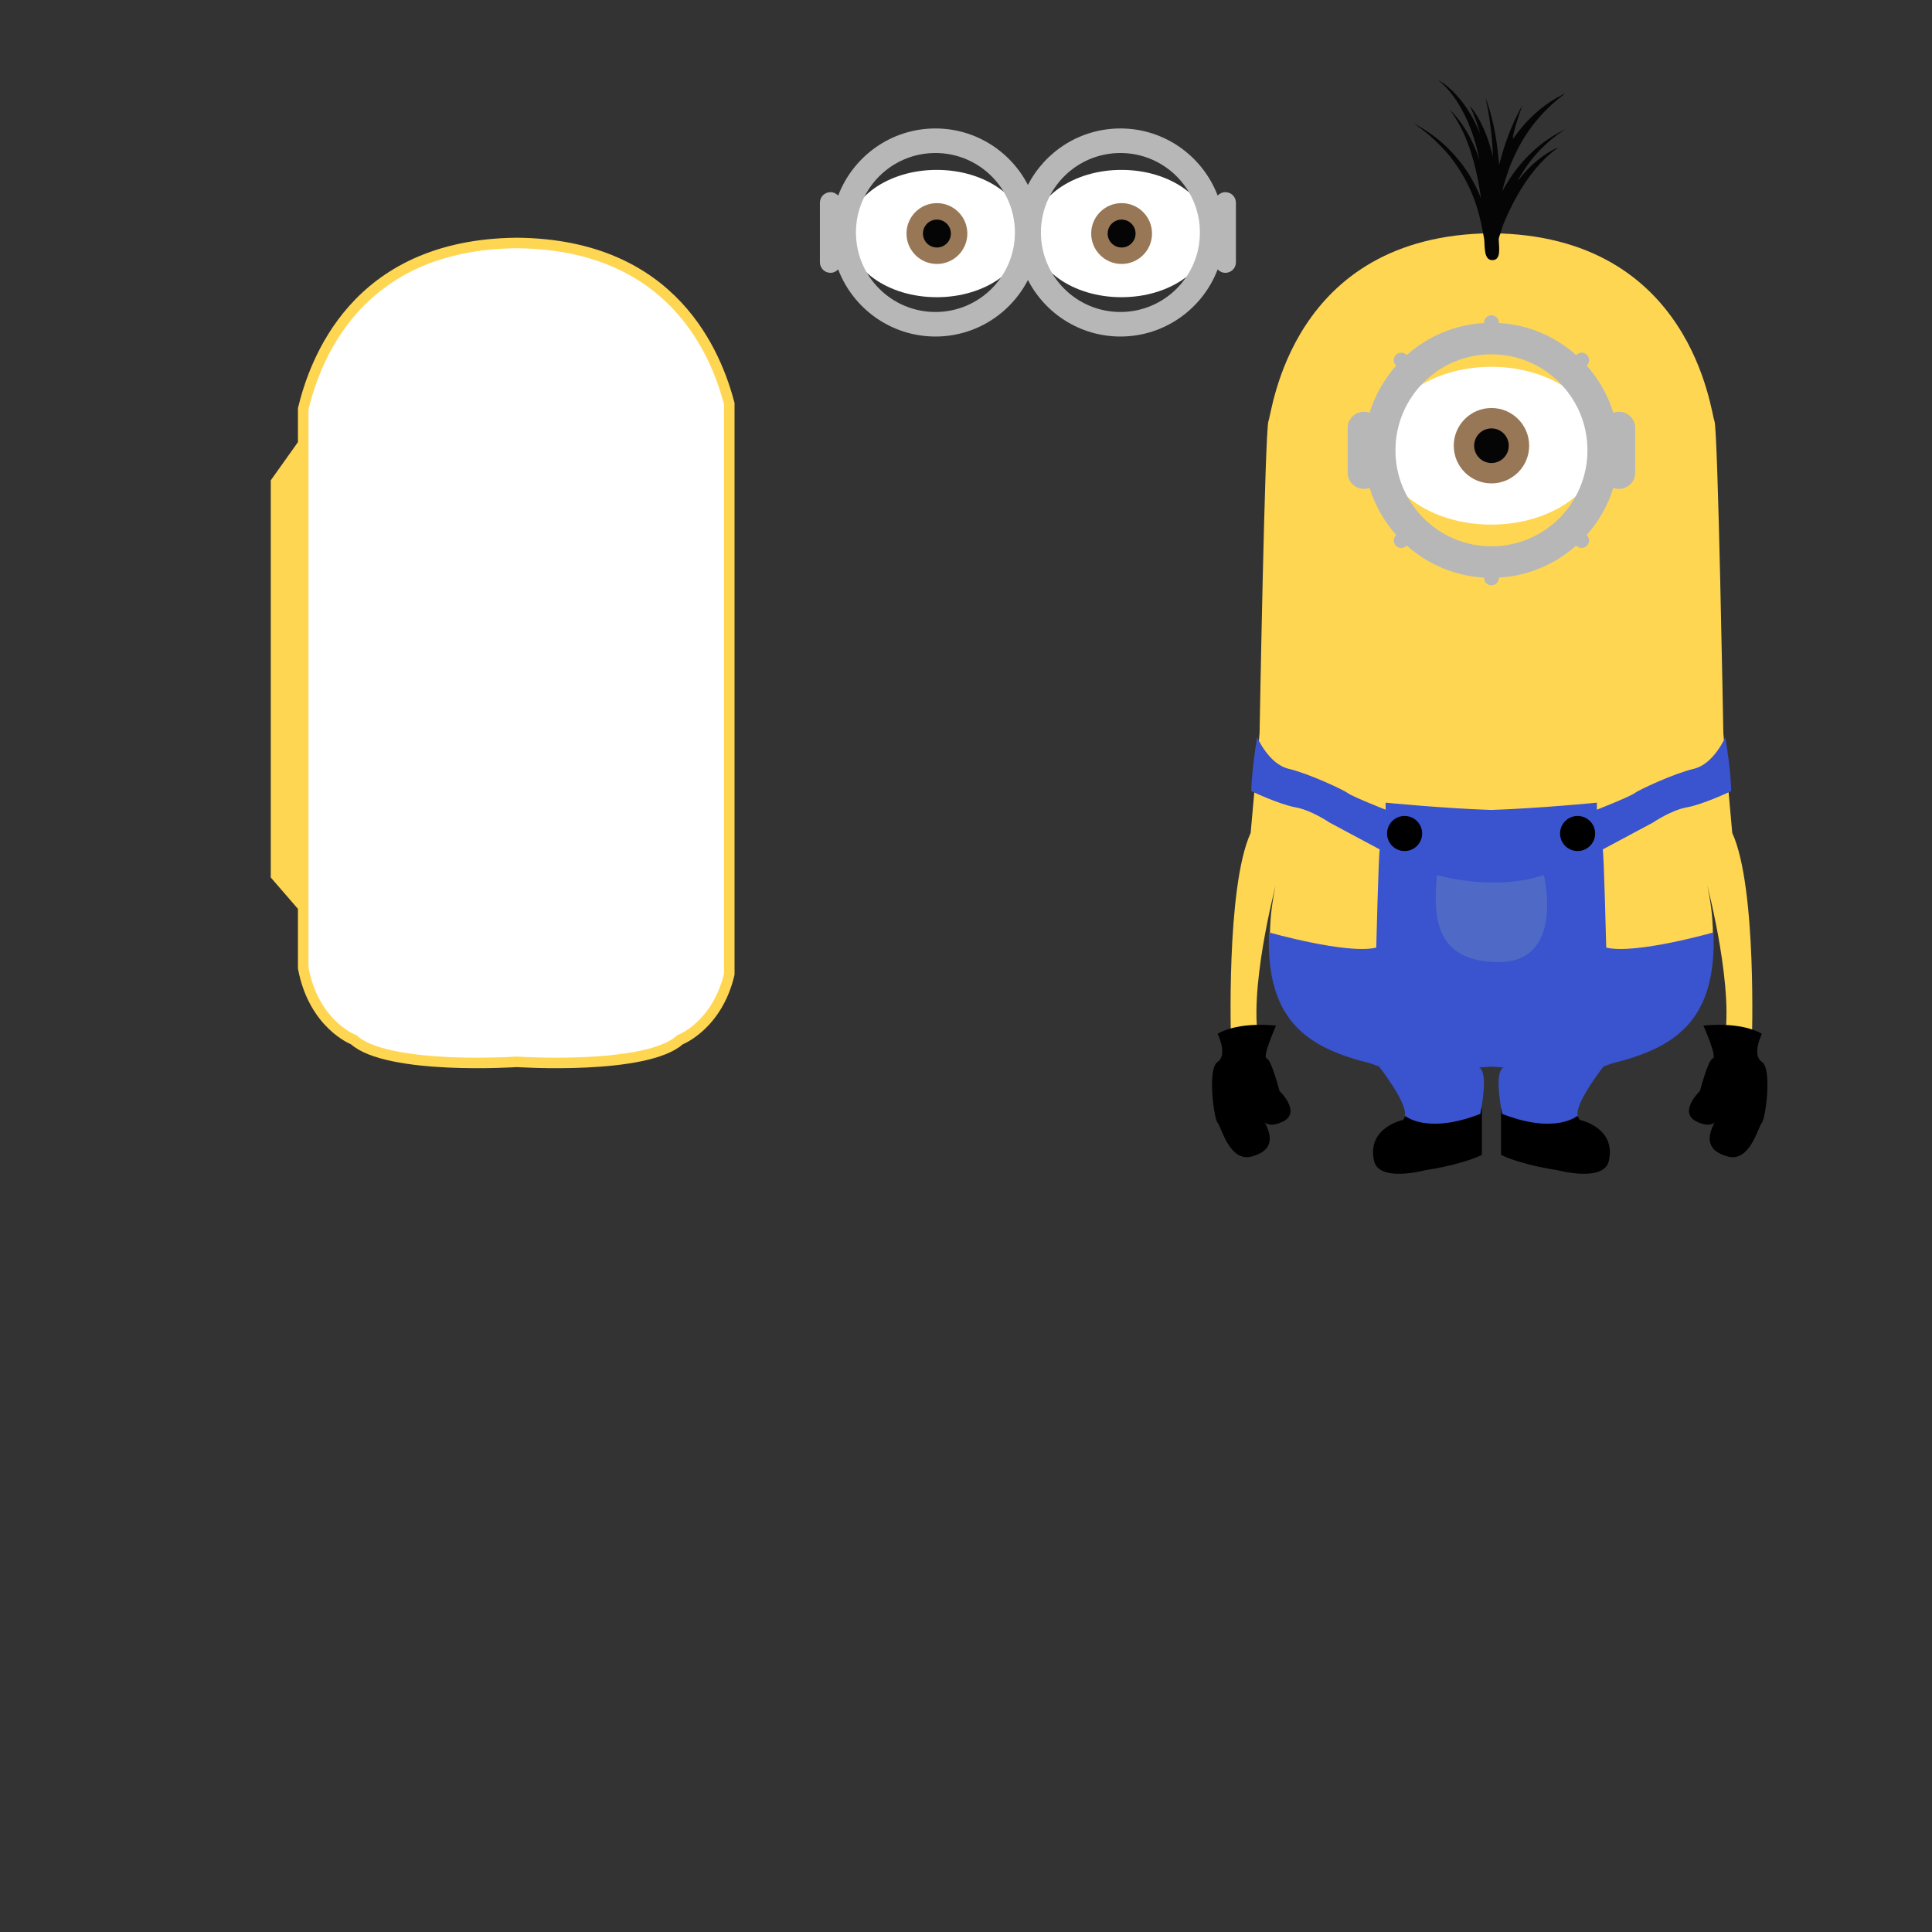 <?xml version="1.0" encoding="utf-8"?>
<!-- Generator: Adobe Illustrator 17.0.1, SVG Export Plug-In . SVG Version: 6.00 Build 0)  -->
<!DOCTYPE svg PUBLIC "-//W3C//DTD SVG 1.1//EN" "http://www.w3.org/Graphics/SVG/1.1/DTD/svg11.dtd">
<svg version="1.1" id="Layer_2" xmlns="http://www.w3.org/2000/svg" xmlns:xlink="http://www.w3.org/1999/xlink" x="0px" y="0px"
	 width="864px" height="864px" viewBox="0 0 864 864" enable-background="new 0 0 864 864" xml:space="preserve">
<rect x="0" y="0" width="864" height="864" fill="#333333" stroke="none"/>
<path d="M589.461,562.445"/>
<path fill="#FFD652" d="M231.152,106.311c-74.548,0.648-92.893,55.472-97.911,76.187v15.218l-12.154,17.098v177.595l12.154,14.039
	v26.646c4.847,26.556,23.729,33.918,23.729,33.918c15.954,14.114,74.182,10.193,74.182,10.193s58.229,3.921,74.182-10.193
	c0,0,17.543-6.83,23.155-31.095V180.212C322.699,158.028,303.104,106.936,231.152,106.311z"/>
<g>
	<path fill="#FFFFFF" d="M231.152,111.016c29.731,0.267,53.299,9.478,70.043,27.376c10.479,11.201,18.078,25.474,22.589,42.43
		v254.547c-5.052,20.927-19.566,27.019-20.158,27.258l-0.782,0.304l-0.628,0.558c-6.833,6.047-26.282,9.514-53.361,9.514
		c-9.979,0-17.315-0.485-17.388-0.489l-0.316-0.021l-0.315,0.021c-0.073,0.004-7.411,0.489-17.387,0.489
		c-27.079,0-46.528-3.467-53.362-9.514l-0.632-0.545l-0.748-0.305c-0.67-0.271-16.376-6.881-20.763-29.979V183.064
		c4.224-17.11,11.522-31.597,21.697-43.062C176.466,121.042,200.524,111.29,231.152,111.016"/>
</g>
<path d="M627.547,500.819c0,0-16.403,3.283-13.07,18.296c2.187,9.856,23,4.183,23,4.183s15.162-2.092,25.224-6.796v-20.91h-27.313
	C635.388,495.592,629.963,495.592,627.547,500.819z"/>
<path d="M706.425,500.819c0,0,16.403,3.283,13.07,18.296c-2.188,9.856-23,4.183-23,4.183s-15.162-2.092-25.224-6.796v-20.91h27.313
	C698.584,495.592,704.009,495.592,706.425,500.819z"/>
<path fill="#FFD652" d="M783.44,466.578c0,0,2.394-69.787-8.772-94.096l-3.988-44.694c0,0-2.392-136.439-3.988-139.575
	c-1.597-3.137-9.572-83.118-99.706-83.902c-90.134,0.785-98.108,80.766-99.704,83.902c-1.598,3.136-3.99,139.575-3.99,139.575
	l-3.989,44.694c-11.166,24.309-8.771,94.096-8.771,94.096c-5.584,12.547,18.346,23.523,12.76,0.785
	c-5.584-22.741,7.18-71.356,7.18-71.356c-11.964,55.673,22.332,69.004,22.332,69.004c15.954,14.114,74.182,10.193,74.182,10.193
	s58.229,3.921,74.182-10.193c0,0,34.297-13.331,22.333-69.004c0,0,12.764,48.615,7.18,71.356
	C765.095,490.103,789.024,479.125,783.44,466.578z"/>
<path d="M570.643,458.672c0,0-16.206-2.093-26.138,3.658c0,0,4.705,9.409,0,12.547c-4.706,3.136-1.568,25.615,0,27.185
	c1.568,1.567,5.228,17.771,15.16,15.158c9.932-2.612,8.886-8.887,6.795-13.591c-2.09-4.705-1.044,2.089,7.32-2.093
	c8.363-4.18-1.569-13.635-1.569-13.635s-3.66-14.07-5.751-14.595C564.37,472.786,570.643,458.672,570.643,458.672z"/>
<path d="M761.79,458.672c0,0,16.206-2.093,26.139,3.658c0,0-4.705,9.409,0,12.547c4.706,3.136,1.569,25.615,0,27.185
	c-1.568,1.567-5.229,17.771-15.162,15.158c-9.93-2.612-8.885-8.887-6.793-13.591c2.089-4.705,1.044,2.089-7.32-2.093
	c-8.362-4.18,1.567-13.635,1.567-13.635s3.661-14.07,5.753-14.595C768.062,472.786,761.79,458.672,761.79,458.672z"/>
<path fill="#3A53CE" d="M718.319,423.778c0,0-1.045-42.344-1.569-43.91l22.478-12.024c0,0,8.075-5.533,15.161-6.795
	c7.277-1.295,19.824-7.253,19.824-7.253s-0.025-8.43-2.639-24.112c0,0-5.161,12.023-14.049,14.114
	c-8.887,2.091-24.568,9.409-26.66,10.978c-2.092,1.57-16.729,7.318-16.729,7.318v-3.137c0,0-25.563,2.527-47.242,3.258
	c-21.681-0.729-47.245-3.258-47.245-3.258v3.137c0,0-14.635-5.748-16.727-7.318c-2.093-1.567-17.774-8.887-26.662-10.978
	s-14.048-14.114-14.048-14.114c-2.614,15.684-2.639,24.112-2.639,24.112s12.547,5.958,19.824,7.253
	c7.084,1.262,15.16,6.795,15.16,6.795l22.48,12.024c-0.524,1.566-1.568,43.91-1.568,43.91c-13.07,3.138-47.963-6.806-47.963-6.806
	c-1.54,40.297,18.108,51.827,45.479,58.613l3.724,1.372c0,0,12.939,16.468,11.513,21.965c0,0,9.727,8.626,33.771-0.784
	c0,0,3.661-17.067,0-20.36c-0.147-0.133-0.38-0.262-0.649-0.384c0.922-0.059,1.823-0.121,2.687-0.188
	c0.986-0.077,1.942-0.142,2.864-0.197c0.922,0.057,1.874,0.12,2.862,0.197c0.865,0.067,1.765,0.131,2.688,0.188
	c-0.27,0.122-0.502,0.251-0.651,0.384c-3.659,3.293,0,20.36,0,20.36c24.046,9.41,33.771,0.784,33.771,0.784
	c-1.426-5.497,11.512-21.965,11.512-21.965l3.724-1.372c27.373-6.786,47.019-18.316,45.48-58.613
	C766.281,416.974,731.389,426.916,718.319,423.778z"/>
<circle cx="628.145" cy="372.745" r="7.842"/>
<circle cx="705.513" cy="372.745" r="7.841"/>
<ellipse fill="#FFFFFF" cx="666.894" cy="199.322" rx="49.204" ry="35.285"/>
<g>
	<circle fill="#977756" cx="666.986" cy="199.322" r="16.859"/>
	<circle fill="#050505" cx="666.986" cy="199.322" r="7.737"/>
</g>
<path fill="#050505" d="M670.227,107.055c0.061-0.384,0.146-0.765,0.214-1.148c0.574-1.329,1.348-4.328,1.896-5.666
	c1.783-4.407,3.879-8.679,6.195-12.822c2.36-4.118,4.982-8.09,8.024-11.755c3.05-3.654,6.5-7.009,10.471-9.841
	c-4.481,1.938-8.575,4.848-12.16,8.25c-2.296,2.168-4.389,4.549-6.324,7.05c4.995-9.325,12.306-17.557,21.524-23.337
	c-5.06,2.451-9.844,5.604-14.081,9.439c-4.234,3.833-7.951,8.276-11.094,13.107c-1.123,1.724-2.147,3.511-3.127,5.324
	c1.007-4.12,2.269-8.176,3.819-12.12c2.509-6.216,5.755-12.147,9.863-17.523c4.107-5.37,9.042-10.167,14.62-14.303
	c-6.271,2.977-12.053,7.191-16.914,12.343c-2.412,2.532-4.605,5.282-6.572,8.193c0.165-0.637,0.314-1.273,0.484-1.909l-0.019-0.006
	c-0.262,0.555-0.504,1.12-0.753,1.68c0.567-2.265,1.153-4.527,1.803-6.777c0.79-2.704,1.705-5.371,2.686-8.034
	c-1.465,2.432-2.725,4.991-3.881,7.593c-1.176,2.597-2.223,5.253-3.159,7.945c-1.238,3.52-2.317,7.093-3.285,10.692
	c-0.03,0.067-0.061,0.133-0.092,0.201c-0.303-4.343-0.84-8.667-1.553-12.953c-0.478-2.904-1.121-5.777-1.872-8.617
	c-0.738-2.841-1.605-5.648-2.626-8.39c0.631,2.86,1.21,5.715,1.659,8.593c0.453,2.876,0.778,5.765,1.081,8.649
	c0.313,3.108,0.48,6.223,0.564,9.338c-0.605-2.701-1.342-5.375-2.246-7.996c-1.909-5.421-4.505-10.672-8.151-15.056
	c2.028,4.092,3.538,8.324,4.696,12.636c-1.231-3.009-2.649-5.94-4.3-8.743c-1.808-3.075-3.896-5.991-6.313-8.603
	c-2.408-2.595-5.063-5.042-8.196-6.66c5.553,4.311,9.298,10.32,12.292,16.445c2.896,6.098,4.867,12.583,6.248,19.179
	c-1.021-2.92-2.189-5.788-3.555-8.563c-1.256-2.579-2.709-5.061-4.346-7.407c-1.632-2.348-3.445-4.568-5.504-6.52
	c3.462,4.496,6.016,9.527,8.016,14.732c1.999,5.212,3.435,10.612,4.555,16.073c0.586,2.957,1.078,5.932,1.489,8.92
	c-1.313-3.296-2.844-6.502-4.671-9.539c-3.005-5.105-6.809-9.701-11.054-13.758c-4.264-4.048-9.106-7.43-14.238-10.155
	c2.387,1.662,4.7,3.408,6.893,5.285c2.193,1.878,4.245,3.903,6.213,5.988c3.913,4.205,7.179,8.943,9.896,13.939
	c2.683,5.02,4.766,10.348,6.17,15.846c0.887,3.485,1.599,7.02,2.21,10.578c0.368,3.318-0.286,9.46,3.635,9.46
	C671.272,116.334,670.441,111.271,670.227,107.055z"/>
<g>
	<ellipse fill="#FFFFFF" cx="418.917" cy="104.444" rx="39.698" ry="28.469"/>
	<g>
		<circle fill="#977756" cx="418.993" cy="104.444" r="13.601"/>
		<circle fill="#050505" cx="418.992" cy="104.444" r="6.242"/>
	</g>
</g>
<g>
	<ellipse fill="#FFFFFF" cx="501.512" cy="104.444" rx="39.698" ry="28.469"/>
	<g>
		<circle fill="#977756" cx="501.588" cy="104.444" r="13.602"/>
		<circle fill="#050505" cx="501.587" cy="104.444" r="6.242"/>
	</g>
</g>
<path fill="#4F69C6" d="M642.562,391.305c0,0,25.355,7.582,47.833,0c0,0,9.67,38.945-20.127,38.945S641.256,408.296,642.562,391.305
	z"/>
<g>
	<path fill="#B7B7B7" d="M724.032,184.129c-0.895,0-1.743,0.184-2.533,0.48c-2.441-7.907-6.547-15.09-11.923-21.125
		c0.034-0.03,0.072-0.053,0.104-0.084c1.302-1.302,1.302-3.412,0-4.714s-3.41-1.302-4.712,0c-0.034,0.032-0.056,0.07-0.086,0.104
		c-9.31-8.293-21.343-13.587-34.574-14.352c0.001-0.035,0.011-0.068,0.011-0.104c0-1.841-1.492-3.333-3.333-3.333
		s-3.333,1.492-3.333,3.333c0,0.036,0.009,0.069,0.011,0.104c-13.231,0.765-25.264,6.059-34.573,14.352
		c-0.031-0.034-0.053-0.073-0.086-0.104c-1.302-1.302-3.411-1.302-4.713,0s-1.302,3.412,0,4.714
		c0.033,0.031,0.071,0.054,0.104,0.084c-5.375,6.035-9.482,13.219-11.923,21.125c-0.791-0.297-1.639-0.48-2.533-0.48
		c-4.006,0-7.253,3.248-7.253,7.253v19.996c0,4.006,3.247,7.253,7.253,7.253c0.894,0,1.742-0.184,2.533-0.48
		c2.441,7.906,6.547,15.09,11.923,21.125c-0.034,0.031-0.072,0.054-0.104,0.086c-1.302,1.302-1.302,3.412,0,4.714
		s3.411,1.302,4.713,0c0.033-0.032,0.055-0.071,0.086-0.104c9.31,8.295,21.342,13.588,34.573,14.352
		c-0.001,0.035-0.011,0.068-0.011,0.104c0,1.841,1.492,3.332,3.333,3.332s3.333-1.491,3.333-3.332c0-0.036-0.01-0.069-0.011-0.104
		c13.231-0.764,25.264-6.057,34.574-14.352c0.03,0.033,0.052,0.072,0.086,0.104c1.302,1.302,3.41,1.302,4.712,0s1.302-3.412,0-4.714
		c-0.032-0.032-0.07-0.055-0.104-0.086c5.376-6.033,9.482-13.218,11.923-21.125c0.791,0.296,1.639,0.48,2.533,0.48
		c4.006,0,7.253-3.248,7.253-7.253v-19.996C731.285,187.376,728.038,184.129,724.032,184.129z M666.986,244.312
		c-23.71,0-42.931-19.222-42.931-42.933c0-23.71,19.221-42.931,42.931-42.931c23.711,0,42.931,19.221,42.931,42.931
		S690.697,244.312,666.986,244.312z"/>
	<line fill="none" x1="608.667" y1="188.585" x2="608.667" y2="213.181"/>
	<line fill="none" x1="724" y1="188.585" x2="724" y2="213.181"/>
</g>
<g>
	<path fill="#B7B7B7" d="M548.007,85.937c-1.375,0-2.601,0.599-3.458,1.539c-6.674-17.533-23.65-30.029-43.495-30.029
		c-17.999,0-33.629,10.278-41.363,25.268c-7.734-14.989-23.368-25.268-41.363-25.268c-19.845,0-36.82,12.496-43.495,30.029
		c-0.858-0.939-2.083-1.539-3.458-1.539c-2.6,0-4.705,2.105-4.705,4.705v26.661c0,2.598,2.104,4.705,4.705,4.705
		c1.375,0,2.601-0.6,3.458-1.539c6.675,17.533,23.65,30.028,43.495,30.028c17.995,0,33.628-10.276,41.363-25.267
		c7.734,14.988,23.365,25.267,41.363,25.267c19.845,0,36.82-12.495,43.495-30.028c0.857,0.939,2.083,1.539,3.458,1.539
		c2.6,0,4.705-2.105,4.705-4.705V90.642C552.712,88.043,550.607,85.937,548.007,85.937z M418.328,139.52
		c-19.631,0-35.546-15.914-35.546-35.547s15.915-35.547,35.546-35.547c19.63,0,35.546,15.915,35.546,35.547
		C453.874,123.604,437.958,139.52,418.328,139.52z M501.054,139.52c-19.631,0-35.547-15.914-35.547-35.547
		s15.916-35.547,35.547-35.547c19.63,0,35.546,15.915,35.546,35.547C536.6,123.604,520.685,139.52,501.054,139.52z"/>
	<line fill="none" x1="372.414" y1="91.058" x2="372.414" y2="115.333"/>
	<line fill="none" x1="547.333" y1="91.058" x2="547.333" y2="115.333"/>
</g>
</svg>
